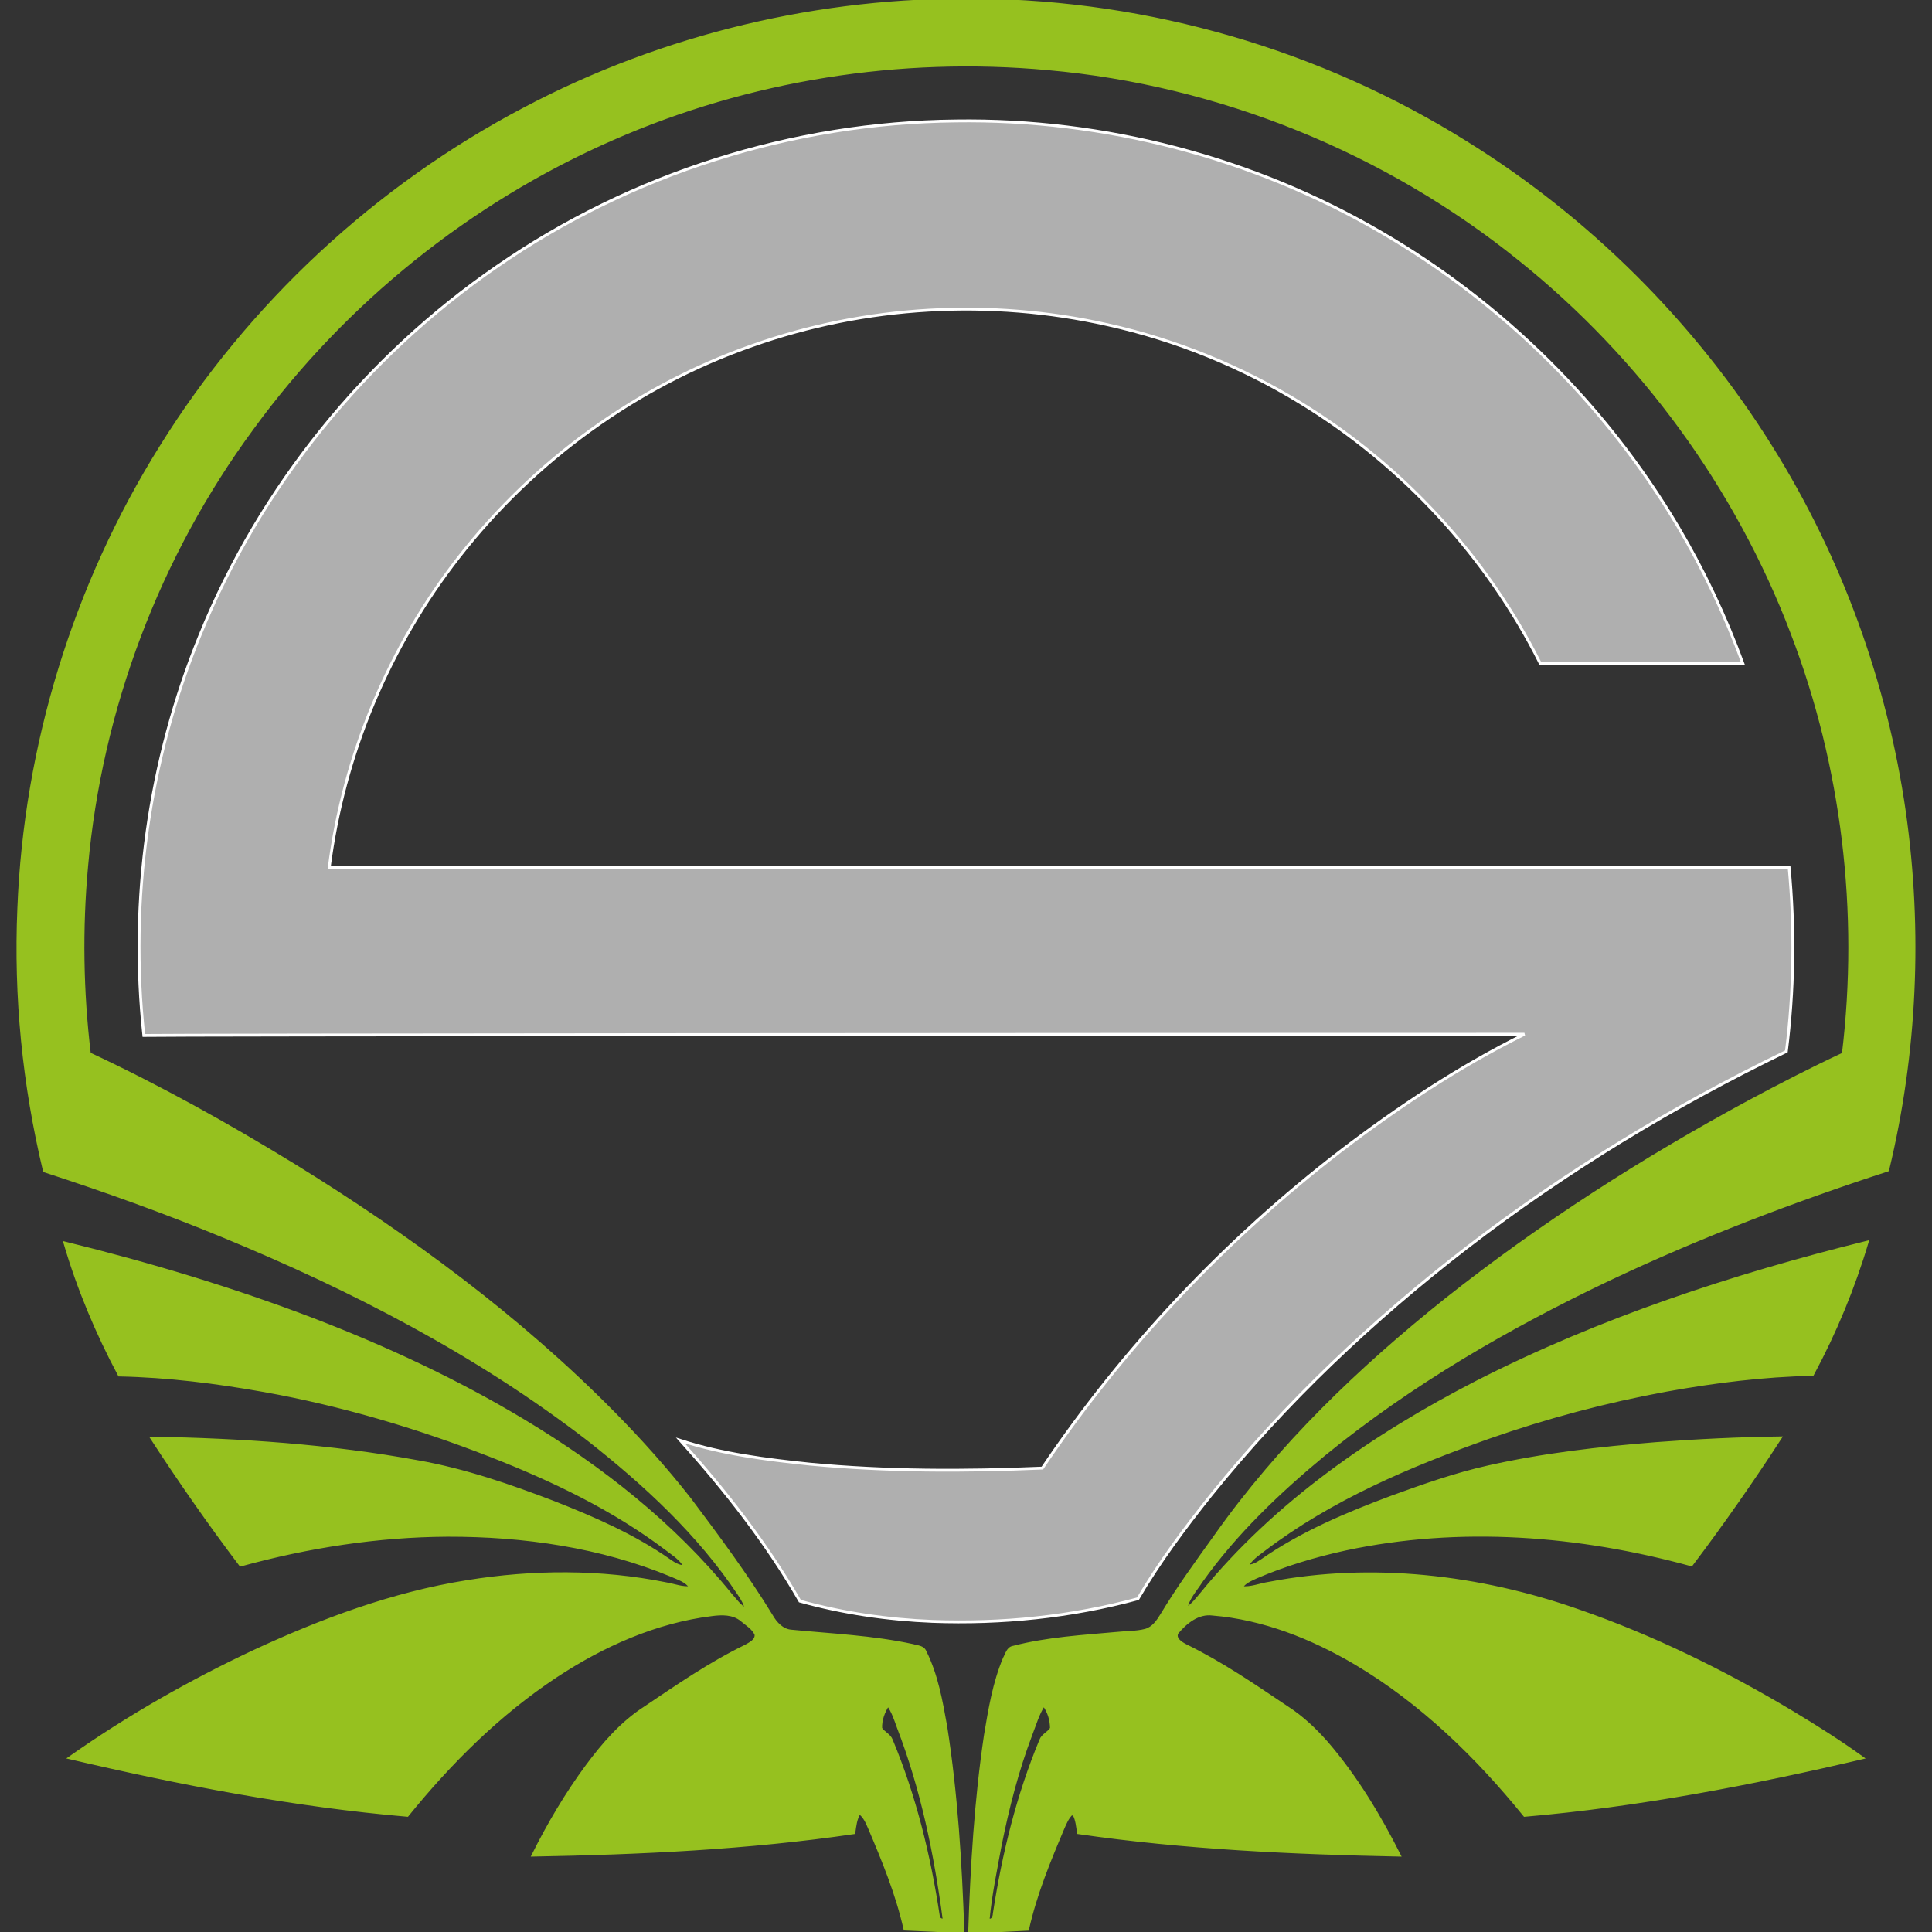 <?xml version="1.0" encoding="utf-8"?>
<!-- Generator: Adobe Illustrator 23.0.2, SVG Export Plug-In . SVG Version: 6.00 Build 0)  -->
<svg version="1.1" id="Layer_1" xmlns="http://www.w3.org/2000/svg" xmlns:xlink="http://www.w3.org/1999/xlink" x="0px" y="0px"
	 width="64px" height="64px" viewBox="0 0 64 64" enable-background="new 0 0 64 64" xml:space="preserve">
<rect x="0" y="0" width="64" height="64" fill="#333333" stroke="none"/>
<g>
	<path fill="#96C11F" stroke="#96C11F" stroke-width="0.094" d="M17.377,3.6c4.596-2.429,9.813-3.669,15.01-3.597
		C38.074,0.055,43.735,1.7,48.56,4.717c4.074,2.527,7.561,6.007,10.1,10.074c2.298,3.669,3.813,7.822,4.427,12.111
		c0.561,3.944,0.379,7.985-0.555,11.857c-3.147,1.025-6.248,2.207-9.239,3.624c-3.336,1.587-6.555,3.454-9.421,5.791
		c-1.508,1.247-2.945,2.612-4.081,4.211c-0.189,0.294-0.444,0.561-0.509,0.914c0.215-0.118,0.366-0.326,0.522-0.509
		c2.448-3.003,5.693-5.243,9.114-7.006c4.094-2.089,8.488-3.532,12.934-4.636c-0.451,1.515-1.058,2.984-1.809,4.381
		c-1.619,0.033-3.238,0.235-4.831,0.522c-2.004,0.366-3.983,0.894-5.902,1.567c-2.618,0.927-5.217,2.031-7.443,3.722
		c-0.202,0.157-0.431,0.3-0.548,0.535c0.176,0.013,0.326-0.078,0.464-0.17c1.325-0.927,2.834-1.56,4.342-2.122
		c1.045-0.379,2.096-0.751,3.18-0.992c1.822-0.411,3.682-0.62,5.543-0.77c1.371-0.104,2.749-0.17,4.126-0.189
		c-0.934,1.436-1.913,2.84-2.945,4.205c-3.715-1.019-7.672-1.332-11.458-0.522c-1.019,0.222-2.017,0.522-2.971,0.934
		c-0.176,0.085-0.379,0.163-0.483,0.34c0.32,0.039,0.62-0.098,0.934-0.144c3.402-0.653,6.953-0.235,10.205,0.901
		c2.494,0.862,4.871,2.031,7.136,3.389c0.783,0.47,1.554,0.96,2.298,1.495c-3.682,0.862-7.41,1.58-11.184,1.906
		c-1.587-1.959-3.428-3.748-5.608-5.04c-1.443-0.849-3.049-1.489-4.727-1.626c-0.483-0.065-0.894,0.274-1.182,0.62
		c-0.098,0.202,0.144,0.346,0.294,0.424c1.182,0.575,2.272,1.325,3.362,2.057c0.496,0.32,0.921,0.725,1.306,1.162
		c0.966,1.123,1.737,2.403,2.403,3.722c-3.552-0.072-7.11-0.235-10.629-0.744c-0.033-0.202-0.046-0.418-0.144-0.601
		c-0.02-0.007-0.065-0.02-0.085-0.026c-0.131,0.124-0.202,0.294-0.274,0.457c-0.464,1.097-0.921,2.2-1.182,3.369
		c-0.64,0.033-1.28,0.065-1.92,0.091c0.072-2.181,0.202-4.361,0.522-6.516c0.144-0.862,0.287-1.737,0.627-2.546
		c0.078-0.137,0.118-0.346,0.3-0.372c1.13-0.294,2.305-0.359,3.467-0.464c0.3-0.033,0.607-0.02,0.908-0.098
		c0.255-0.072,0.411-0.3,0.542-0.516c0.542-0.901,1.162-1.75,1.776-2.605c2.115-2.997,4.786-5.556,7.639-7.835
		c3.147-2.494,6.542-4.668,10.074-6.575c1.012-0.542,2.037-1.071,3.088-1.56c0.568-4.694-0.007-9.526-1.698-13.939
		c-1.835-4.831-4.995-9.154-9.03-12.385c-4.433-3.578-9.944-5.811-15.624-6.314c-4.897-0.45-9.904,0.34-14.409,2.318
		c-4.74,2.07-8.906,5.426-11.948,9.604c-3.108,4.224-5.021,9.291-5.484,14.501c-0.189,2.063-0.157,4.146,0.091,6.209
		c2.331,1.09,4.583,2.344,6.777,3.689c3.806,2.35,7.443,5.021,10.59,8.213c0.888,0.901,1.737,1.848,2.52,2.847
		c0.947,1.26,1.887,2.527,2.71,3.872c0.137,0.242,0.353,0.477,0.646,0.503c1.345,0.131,2.71,0.189,4.035,0.477
		c0.144,0.046,0.34,0.039,0.405,0.209c0.385,0.77,0.535,1.632,0.686,2.474c0.353,2.252,0.49,4.525,0.568,6.803
		c-0.64-0.033-1.28-0.065-1.92-0.091c-0.261-1.162-0.718-2.272-1.182-3.362c-0.078-0.176-0.157-0.372-0.326-0.49
		c-0.131,0.196-0.15,0.431-0.183,0.659c-3.519,0.516-7.077,0.679-10.629,0.744c0.516-1.032,1.103-2.031,1.789-2.958
		c0.542-0.731,1.149-1.43,1.92-1.926c1.077-0.725,2.155-1.469,3.323-2.037c0.15-0.085,0.379-0.189,0.353-0.392
		c-0.091-0.209-0.307-0.333-0.477-0.477c-0.274-0.229-0.653-0.222-0.992-0.176c-1.854,0.229-3.604,1.012-5.158,2.037
		c-1.887,1.247-3.506,2.86-4.923,4.609c-3.774-0.326-7.502-1.045-11.184-1.906c1.92-1.352,3.97-2.52,6.092-3.519
		c2.252-1.045,4.609-1.926,7.071-2.318c2.181-0.353,4.427-0.366,6.594,0.072c0.268,0.046,0.535,0.157,0.816,0.124
		c-0.144-0.222-0.405-0.294-0.633-0.398c-2.344-0.973-4.903-1.338-7.43-1.332c-2.311,0.013-4.623,0.372-6.849,0.986
		c-1.032-1.365-2.011-2.768-2.945-4.205c2.951,0.052,5.915,0.248,8.827,0.783c1.547,0.274,3.036,0.79,4.505,1.352
		c1.325,0.522,2.644,1.097,3.819,1.92c0.15,0.104,0.313,0.209,0.509,0.202c-0.118-0.255-0.372-0.398-0.588-0.568
		c-1.782-1.351-3.813-2.318-5.889-3.127c-2.416-0.94-4.91-1.678-7.463-2.135c-1.58-0.281-3.18-0.483-4.792-0.516
		c-0.744-1.397-1.358-2.86-1.802-4.374c2.788,0.686,5.55,1.515,8.233,2.54c2.409,0.927,4.753,2.017,6.966,3.349
		c2.566,1.541,4.955,3.421,6.849,5.752c0.163,0.183,0.307,0.392,0.522,0.509c-0.033-0.196-0.137-0.366-0.242-0.522
		c-1.332-1.998-3.121-3.65-5.001-5.125c-3.676-2.834-7.835-4.982-12.118-6.744c-1.933-0.797-3.904-1.502-5.889-2.148
		c-0.686-2.86-0.973-5.778-0.849-8.69c0.209-5.393,1.848-10.727,4.714-15.304C8.263,10.084,12.468,6.179,17.377,3.6 M29.417,56.472
		c-0.15,0.229-0.255,0.503-0.242,0.783c0.091,0.15,0.287,0.215,0.353,0.392c0.777,1.861,1.254,3.826,1.554,5.811
		c0,0.104,0.098,0.163,0.196,0.144c-0.287-2.168-0.731-4.335-1.521-6.385C29.665,56.962,29.58,56.694,29.417,56.472 M34.575,56.472
		c-0.196,0.3-0.294,0.653-0.424,0.986c-0.451,1.188-0.77,2.429-1.019,3.676c-0.15,0.81-0.32,1.626-0.398,2.448
		c0.124,0.085,0.202-0.085,0.202-0.183c0.3-1.965,0.777-3.917,1.541-5.752c0.065-0.176,0.261-0.235,0.353-0.392
		C34.829,56.975,34.744,56.694,34.575,56.472z"/>
	<path fill="#AFAFAF" stroke="#FFFFFF" stroke-width="0.094" d="M16.47,8.824c4.433-3.069,9.8-4.766,15.193-4.818
		c4.916-0.072,9.852,1.214,14.096,3.695c4.022,2.337,7.43,5.713,9.807,9.709c0.862,1.449,1.587,2.984,2.168,4.564
		c-2.239,0-4.472,0-6.712,0c-1.769-3.532-4.544-6.549-7.913-8.612c-1.978-1.214-4.152-2.102-6.418-2.605
		c-3.885-0.875-8.018-0.64-11.772,0.692c-3.826,1.338-7.234,3.813-9.722,7.012c-2.311,2.964-3.813,6.549-4.29,10.27
		c16.12,0,32.24,0,48.36,0c0.189,2.031,0.163,4.074-0.091,6.098c-3.735,1.809-7.299,3.97-10.59,6.503
		c-3.114,2.403-5.994,5.125-8.462,8.187c-0.875,1.097-1.717,2.226-2.429,3.441c-2.207,0.601-4.518,0.836-6.803,0.751
		c-1.482-0.059-2.964-0.274-4.394-0.672c-1.103-1.92-2.481-3.676-3.957-5.321c1.391,0.451,2.847,0.633,4.29,0.783
		c2.559,0.242,5.132,0.242,7.698,0.131c2.696-4.002,6.052-7.554,9.878-10.499c1.913-1.462,3.93-2.801,6.092-3.872
		c-14.547,0-45.037,0.02-45.735,0.039c-0.483-4.485,0.15-9.095,1.867-13.273C8.629,16.123,12.102,11.827,16.47,8.824z"/>
</g>
</svg>
